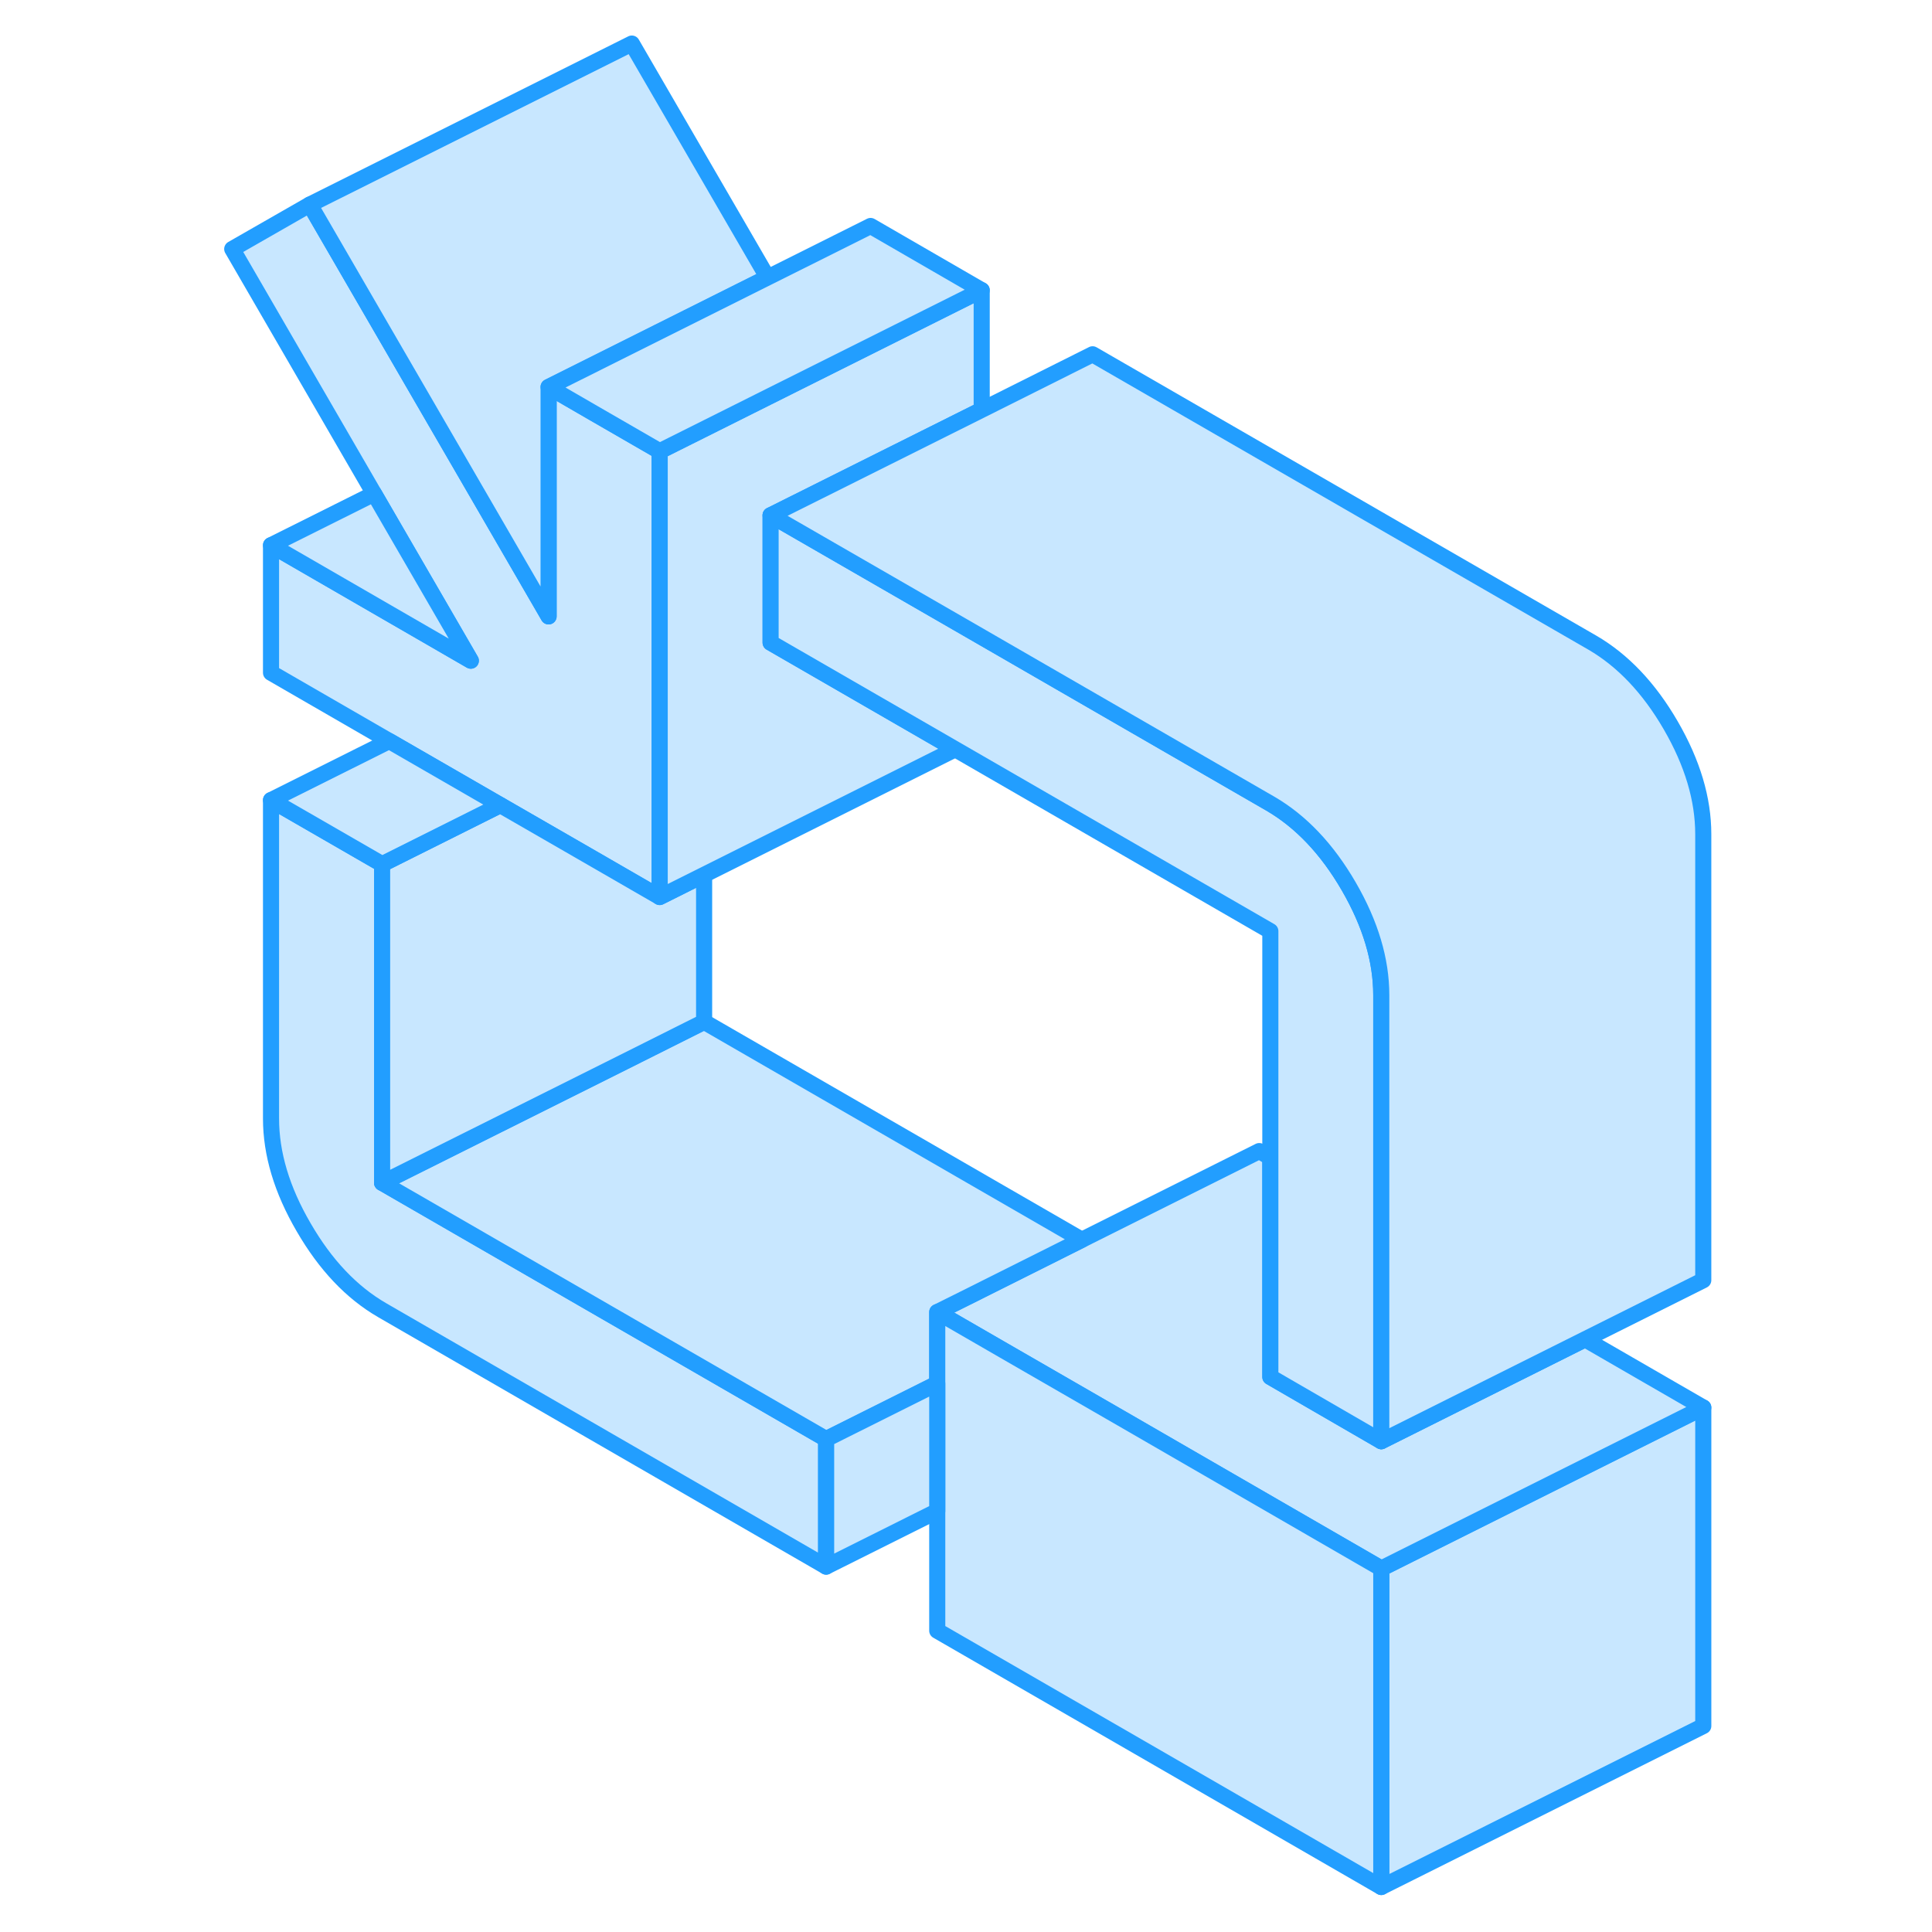<svg width="48" height="48" viewBox="0 0 97 120" fill="#c8e7ff" xmlns="http://www.w3.org/2000/svg" stroke-width="1px" stroke-linecap="round" stroke-linejoin="round"><path d="M12.234 73.466V53.675L5.334 49.696V69.476C5.334 71.656 6.004 73.906 7.364 76.236C8.714 78.566 10.334 80.275 12.234 81.376L39.814 97.305V89.385L12.234 73.466Z" stroke="#229EFF" stroke-linejoin="round"/><path d="M29.474 28.026V55.716L25.334 53.325L19.574 50.006L12.674 46.026L5.334 41.786V33.865L17.744 41.036L11.734 30.666L2.924 15.466L7.744 12.706L16.714 28.175L22.574 38.286V24.036L23.694 24.686L25.334 25.636L29.474 28.026Z" stroke="#229EFF" stroke-linejoin="round"/><path d="M94.294 87.425V107.206L74.294 117.206V97.425L94.294 87.425Z" stroke="#229EFF" stroke-linejoin="round"/><path d="M94.294 87.425L74.294 97.425L58.184 88.115L50.834 83.876L46.714 81.496L48.344 80.686L55.694 77.006L66.714 71.496L67.404 71.895V85.526L74.294 89.516L86.954 83.186L94.294 87.425Z" stroke="#229EFF" stroke-linejoin="round"/><path d="M55.694 77.006L48.344 80.686L46.715 81.496V85.936L39.815 89.385L12.234 73.466L27.224 65.976L32.234 63.466L55.694 77.006Z" stroke="#229EFF" stroke-linejoin="round"/><path d="M32.234 54.335V63.466L27.224 65.976L12.234 73.466V53.675L19.575 50.006L25.334 53.325L29.474 55.716L32.234 54.335Z" stroke="#229EFF" stroke-linejoin="round"/><path d="M36.365 32.006V39.916L47.835 46.536L29.475 55.716V28.026L31.115 27.206L34.535 25.496L39.515 23.006L42.575 21.476L49.475 18.026V25.456L36.365 32.006Z" stroke="#229EFF" stroke-linejoin="round"/><path d="M36.174 17.236L31.194 19.726L22.574 24.036V38.286L16.714 28.175L7.744 12.706L27.744 2.706L36.174 17.236Z" stroke="#229EFF" stroke-linejoin="round"/><path d="M49.474 18.026L42.574 21.476L39.514 23.006L34.534 25.496L31.114 27.206L29.474 28.026L25.334 25.636L23.694 24.686L22.574 24.036L31.194 19.726L36.174 17.236L42.574 14.036L49.474 18.026Z" stroke="#229EFF" stroke-linejoin="round"/><path d="M17.744 41.036L5.334 33.865L11.734 30.666L17.744 41.036Z" stroke="#229EFF" stroke-linejoin="round"/><path d="M19.574 50.006L12.234 53.675L5.334 49.696L12.674 46.026L19.574 50.006Z" stroke="#229EFF" stroke-linejoin="round"/><path d="M74.294 97.425V117.206L46.714 101.286V81.496L50.834 83.876L58.184 88.115L74.294 97.425Z" stroke="#229EFF" stroke-linejoin="round"/><path d="M46.714 85.936V93.856L39.813 97.305V89.385L46.714 85.936Z" stroke="#229EFF" stroke-linejoin="round"/><path d="M74.293 61.815V89.516L67.403 85.526V57.835L47.833 46.536L36.363 39.916V32.006L49.473 39.565L67.403 49.916C69.293 51.016 70.923 52.725 72.273 55.055C73.623 57.385 74.293 59.635 74.293 61.815Z" stroke="#229EFF" stroke-linejoin="round"/><path d="M94.293 51.815V79.516L86.953 83.186L74.293 89.516V61.815C74.293 59.635 73.623 57.385 72.273 55.055C70.923 52.725 69.293 51.016 67.403 49.916L49.473 39.565L36.363 32.006L49.473 25.456L56.363 22.006L87.403 39.916C89.293 41.016 90.923 42.725 92.273 45.055C93.623 47.385 94.293 49.635 94.293 51.815Z" stroke="#229EFF" stroke-linejoin="round"/></svg>